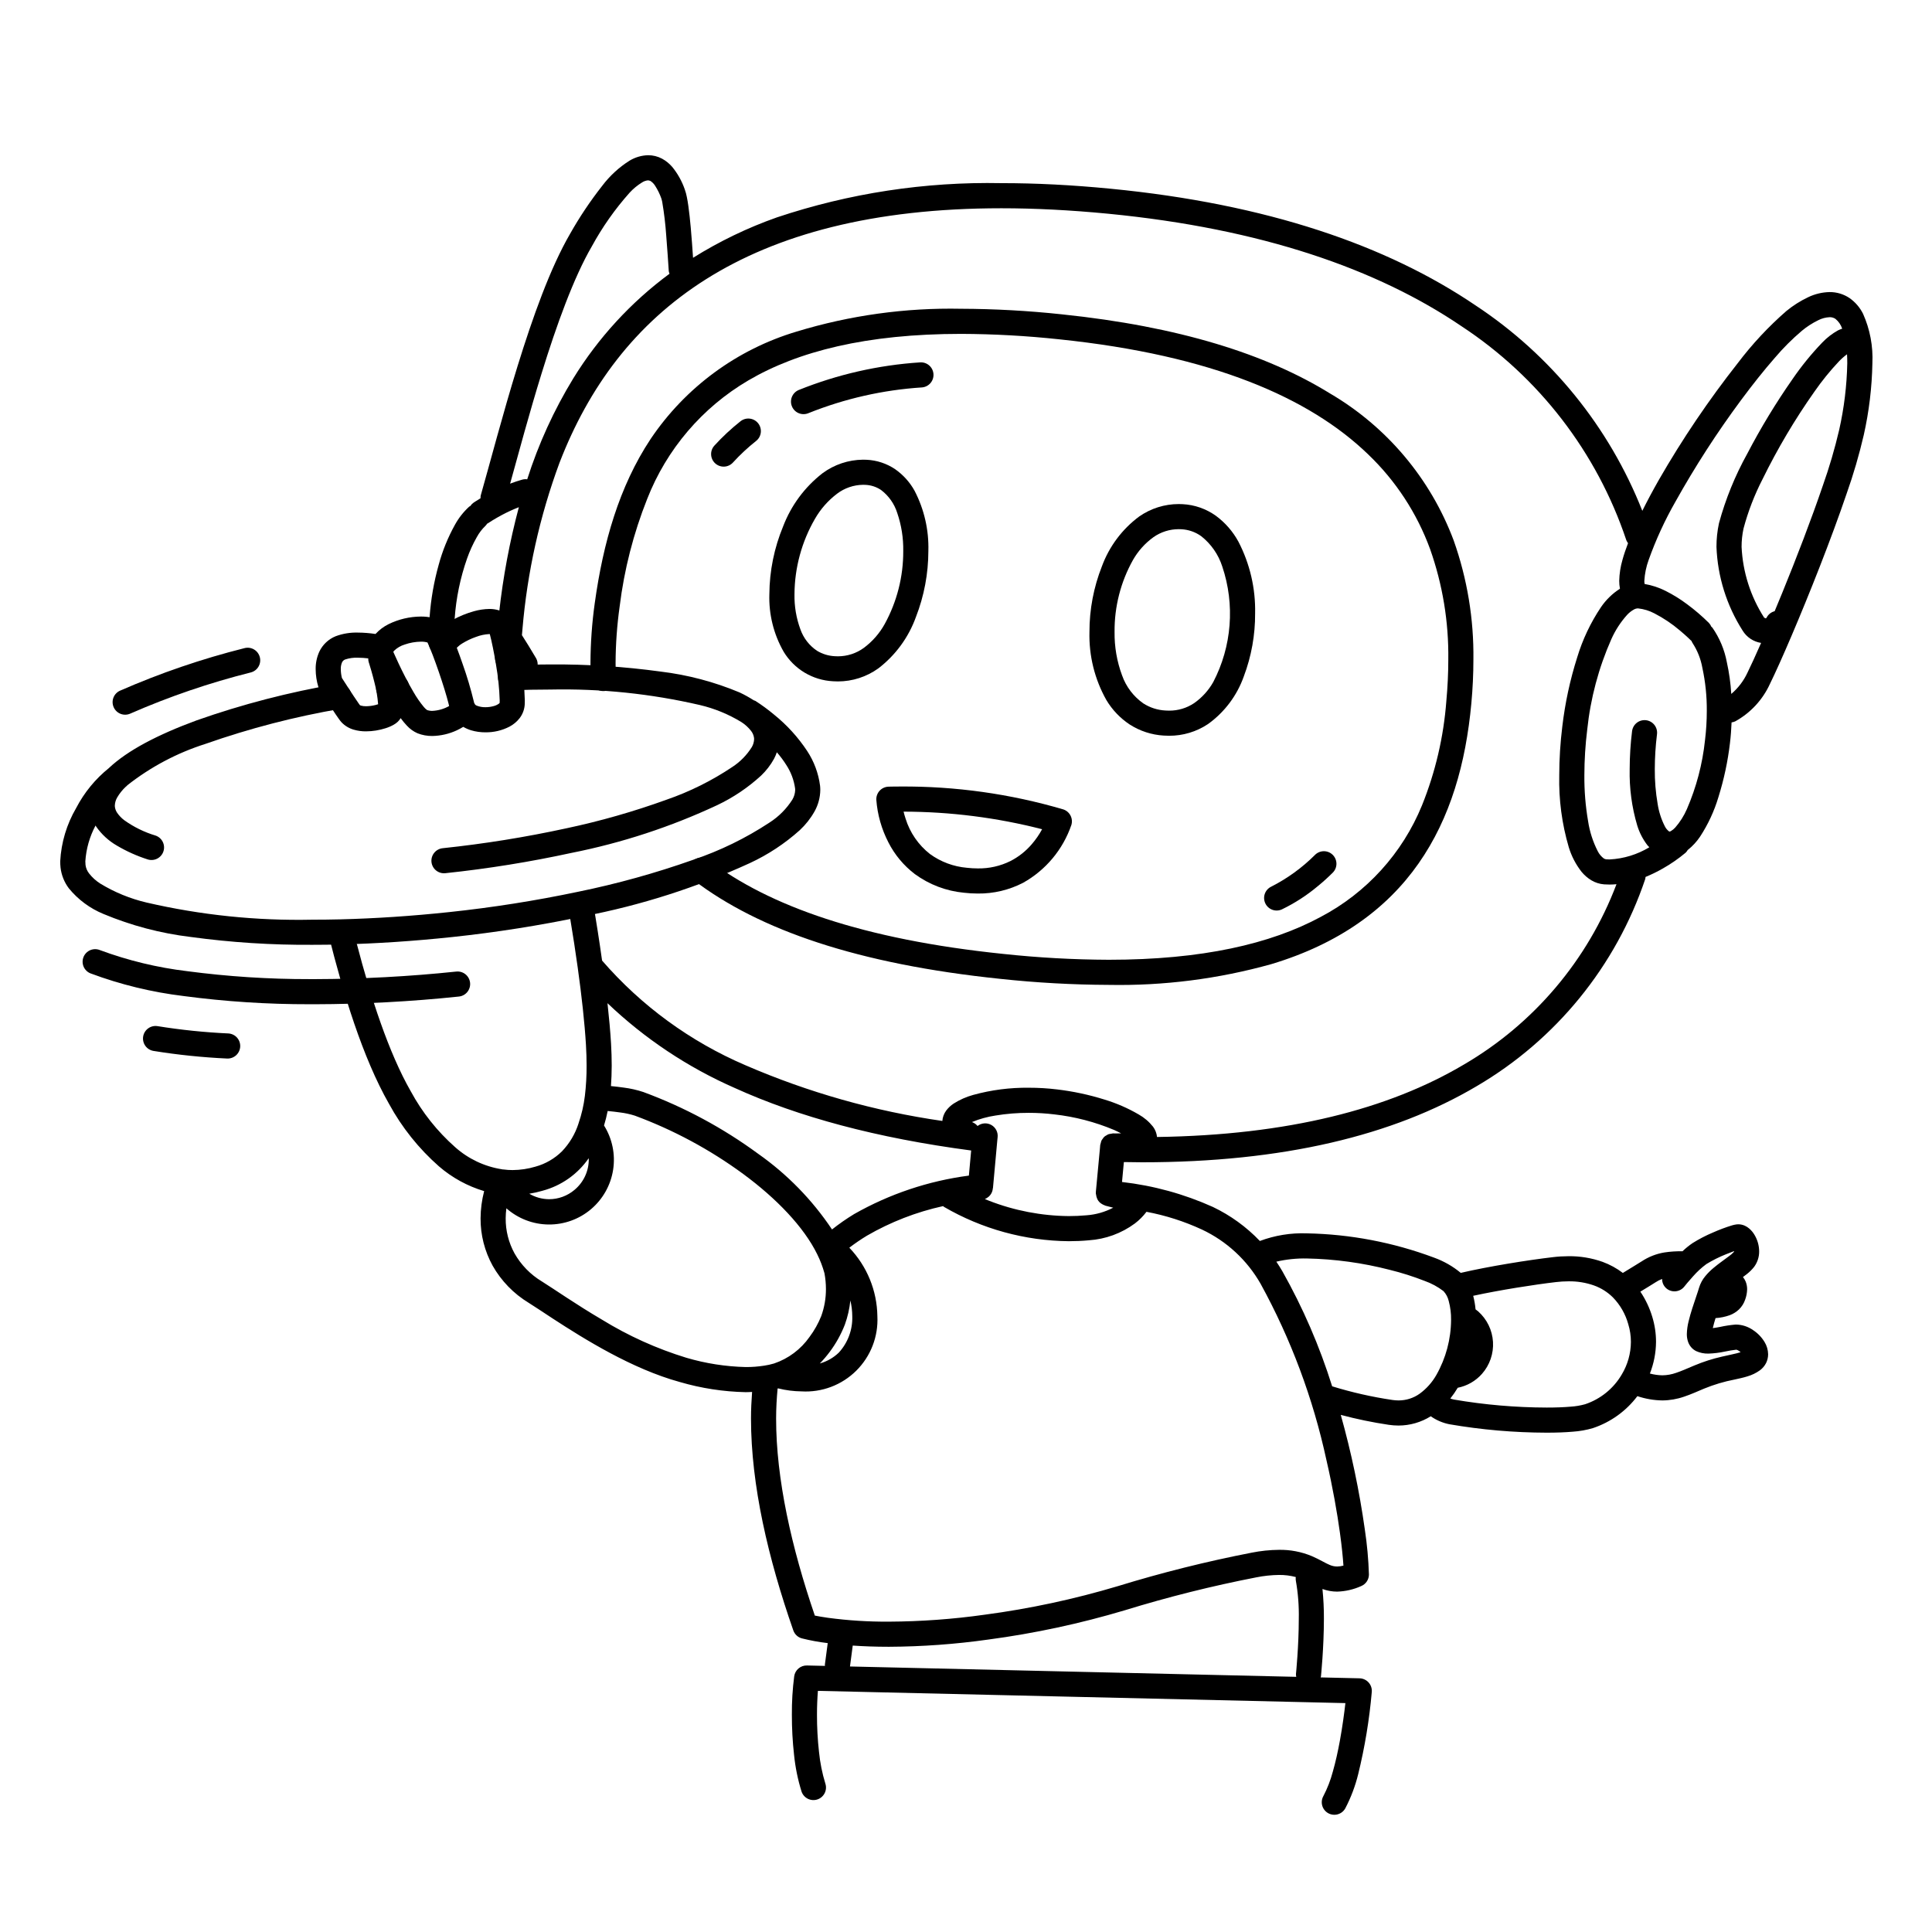 <svg width="200" height="200" viewBox="0 0 200 200" xmlns="http://www.w3.org/2000/svg"><g id="type=thanks, mode=dark"><path id="Vector" d="M94.817 63.869C95.665 61.692 96.101 59.376 96.104 57.04C96.166 54.876 95.676 52.731 94.679 50.809C94.189 49.922 93.503 49.159 92.673 48.577C91.796 47.983 90.77 47.643 89.711 47.595C89.588 47.589 89.465 47.586 89.344 47.586C87.83 47.598 86.359 48.091 85.143 48.992C83.308 50.417 81.9 52.318 81.07 54.487C80.145 56.715 79.661 59.1 79.644 61.512C79.577 63.593 80.088 65.652 81.12 67.461C81.656 68.352 82.404 69.097 83.296 69.632C84.189 70.166 85.199 70.472 86.238 70.523L86.239 70.524C86.41 70.535 86.58 70.541 86.748 70.541C88.246 70.539 89.705 70.068 90.921 69.194C92.705 67.83 94.057 65.981 94.817 63.869ZM89.424 67.068C88.647 67.635 87.71 67.94 86.748 67.941C86.639 67.941 86.528 67.937 86.415 67.93C85.767 67.898 85.136 67.706 84.581 67.37C83.784 66.838 83.18 66.062 82.861 65.159C82.429 63.992 82.22 62.756 82.245 61.512C82.261 58.772 82.991 56.083 84.363 53.711C84.945 52.697 85.725 51.811 86.657 51.106C87.431 50.52 88.373 50.198 89.344 50.186L89.572 50.192L89.573 50.192C90.158 50.213 90.725 50.398 91.21 50.726C92.001 51.326 92.586 52.157 92.883 53.105C93.316 54.371 93.525 55.702 93.504 57.04C93.516 59.685 92.854 62.289 91.579 64.608C91.044 65.571 90.309 66.41 89.424 67.068L89.424 67.068Z"/><path id="Vector_2" d="M128.2 56.071C127.626 55.015 126.827 54.099 125.86 53.388C124.851 52.668 123.657 52.252 122.419 52.191C122.285 52.184 122.151 52.18 122.018 52.18C120.556 52.181 119.129 52.63 117.93 53.467C116.166 54.776 114.823 56.572 114.066 58.634C113.214 60.792 112.777 63.092 112.78 65.412C112.715 67.878 113.319 70.317 114.53 72.467C115.135 73.482 115.961 74.347 116.946 75C118.001 75.677 119.212 76.072 120.463 76.146L120.464 76.146C120.65 76.158 120.835 76.165 121.017 76.165C122.453 76.173 123.859 75.751 125.053 74.954C126.765 73.725 128.059 72.001 128.761 70.014C129.546 67.933 129.942 65.726 129.929 63.502C129.985 60.919 129.39 58.364 128.2 56.071ZM125.596 70.605C125.107 71.472 124.43 72.218 123.615 72.788C122.847 73.303 121.942 73.574 121.017 73.565C120.895 73.565 120.769 73.56 120.641 73.552C119.831 73.509 119.045 73.256 118.361 72.819C117.342 72.105 116.571 71.09 116.157 69.916C115.621 68.475 115.358 66.948 115.38 65.412C115.357 62.807 116.014 60.24 117.286 57.967C117.814 57.04 118.535 56.237 119.4 55.612C120.166 55.07 121.081 54.78 122.018 54.78L122.278 54.787L122.279 54.787C123.025 54.821 123.746 55.071 124.352 55.507C125.375 56.315 126.134 57.41 126.532 58.651C127.188 60.604 127.443 62.669 127.282 64.724C127.121 66.778 126.548 68.778 125.596 70.605L125.596 70.605Z"/><path id="Vector_3" d="M110.069 83.788C104.591 82.178 98.906 81.38 93.196 81.42C92.425 81.42 91.981 81.436 91.967 81.437C91.796 81.443 91.628 81.483 91.472 81.555C91.317 81.626 91.177 81.727 91.061 81.853C90.944 81.979 90.854 82.126 90.795 82.287C90.736 82.447 90.709 82.618 90.716 82.789C90.832 84.328 91.257 85.828 91.965 87.2C92.619 88.487 93.555 89.609 94.703 90.483C96.192 91.573 97.948 92.241 99.785 92.415C100.261 92.47 100.741 92.498 101.22 92.498C102.853 92.518 104.465 92.135 105.915 91.384C108.259 90.072 110.036 87.942 110.908 85.401C111.007 85.076 110.974 84.725 110.817 84.424C110.661 84.122 110.392 83.894 110.069 83.788ZM104.617 89.128C103.562 89.653 102.398 89.917 101.22 89.898C100.839 89.898 100.459 89.875 100.08 89.831C98.704 89.711 97.385 89.218 96.267 88.406C95.075 87.471 94.196 86.195 93.747 84.749C93.661 84.491 93.594 84.248 93.538 84.021C98.376 84.028 103.193 84.639 107.879 85.841C107.577 86.399 107.215 86.923 106.8 87.402C106.19 88.113 105.449 88.699 104.617 89.128Z"/><path id="Vector_4" d="M71.567 89.291C71.358 89.566 71.266 89.912 71.312 90.253C71.358 90.595 71.537 90.904 71.812 91.114C78.598 96.285 88.829 99.805 103.567 101.333C107.292 101.733 111.036 101.941 114.783 101.955C120.47 102.061 126.141 101.336 131.618 99.803C138.601 97.704 143.563 94.08 146.847 89.387C150.136 84.696 151.747 79.01 152.315 72.798C152.453 71.289 152.526 69.784 152.526 68.292C152.58 64.088 151.888 59.909 150.484 55.946C148.089 49.554 143.567 44.18 137.678 40.728C131.104 36.667 122.071 33.8 109.894 32.537C106.441 32.167 102.971 31.976 99.498 31.963C93.73 31.846 87.981 32.644 82.463 34.326C76.287 36.17 70.943 40.104 67.346 45.453C64.093 50.365 62.435 56.206 61.573 62.411L61.572 62.414C61.283 64.473 61.133 66.55 61.125 68.629C61.125 69.189 61.137 69.745 61.162 70.298C61.177 70.642 61.329 70.967 61.583 71.199C61.838 71.432 62.174 71.554 62.519 71.538C62.863 71.523 63.187 71.371 63.42 71.117C63.653 70.862 63.775 70.526 63.759 70.182V70.181C63.736 69.669 63.725 69.152 63.725 68.629C63.733 66.668 63.875 64.709 64.148 62.766C64.619 58.956 65.576 55.221 66.995 51.654C69.01 46.503 72.699 42.18 77.468 39.38C82.592 36.375 89.678 34.563 99.498 34.563C102.881 34.576 106.262 34.763 109.626 35.123C125.514 36.769 135.576 41.187 141.634 47.04C144.492 49.775 146.685 53.129 148.044 56.844C149.342 60.519 149.98 64.394 149.927 68.292C149.927 69.698 149.857 71.124 149.726 72.562C149.446 76.273 148.596 79.918 147.205 83.369C145.176 88.338 141.457 92.43 136.705 94.925C131.537 97.716 124.422 99.356 114.783 99.355C111.126 99.341 107.471 99.138 103.834 98.747C89.372 97.254 79.602 93.795 73.389 89.047C73.253 88.943 73.098 88.867 72.933 88.823C72.768 88.78 72.596 88.769 72.427 88.792C72.258 88.814 72.095 88.87 71.947 88.956C71.799 89.042 71.67 89.156 71.567 89.291Z"/><path id="Vector_5" d="M59.353 39.161C57.347 42.442 55.744 45.953 54.577 49.618C54.407 49.595 54.234 49.605 54.068 49.649C53.641 49.767 53.22 49.907 52.807 50.068C53.694 46.867 54.794 42.767 56.065 38.658C57.6 33.679 59.401 28.698 61.261 25.512C62.351 23.51 63.667 21.64 65.185 19.939C65.56 19.532 65.989 19.179 66.46 18.889C66.652 18.762 66.873 18.686 67.102 18.668L67.316 18.722C67.529 18.857 67.707 19.041 67.835 19.258C68.089 19.656 68.297 20.081 68.455 20.525C68.497 20.652 68.53 20.782 68.555 20.914C68.75 22.059 68.887 23.214 68.967 24.373C69.081 25.745 69.168 27.141 69.23 28.056C69.244 28.153 69.27 28.248 69.307 28.339C65.327 31.277 61.948 34.95 59.353 39.161ZM103.05 115.48C104.19 115.292 105.343 115.199 106.498 115.202C107.378 115.201 108.258 115.254 109.132 115.36L109.134 115.36C111.265 115.599 113.351 116.142 115.329 116.972C115.598 117.09 115.836 117.209 116.057 117.327C115.897 117.33 115.731 117.332 115.554 117.332C115.441 117.332 115.324 117.331 115.202 117.33C115.132 117.337 115.064 117.35 114.996 117.369C114.91 117.377 114.826 117.394 114.743 117.418C114.667 117.451 114.594 117.492 114.526 117.539C114.374 117.609 114.248 117.724 114.165 117.868C114.112 117.931 114.066 117.999 114.026 118.071C113.993 118.151 113.969 118.235 113.953 118.32C113.928 118.385 113.909 118.452 113.895 118.52L113.866 118.865L113.446 123.349L113.441 123.47V123.55C113.441 123.586 113.458 123.616 113.461 123.651C113.481 123.819 113.527 123.982 113.596 124.135C113.705 124.358 113.881 124.54 114.099 124.656C114.175 124.702 114.254 124.74 114.338 124.768C114.371 124.78 114.397 124.804 114.432 124.813V124.812C114.721 124.883 114.986 124.952 115.239 125.02C114.384 125.468 113.445 125.736 112.481 125.806C111.859 125.863 111.247 125.889 110.647 125.889C107.819 125.864 105.02 125.326 102.384 124.301C102.233 124.243 102.097 124.186 101.955 124.128C102.084 124.068 102.206 123.994 102.318 123.907C102.578 123.693 102.742 123.384 102.774 123.048C102.785 123.006 102.794 122.963 102.8 122.92V122.889L103.235 118.107L103.236 118.091L103.273 117.723C103.301 117.47 103.253 117.216 103.137 116.99C103.02 116.765 102.84 116.578 102.619 116.455C102.397 116.331 102.144 116.275 101.891 116.294C101.638 116.313 101.396 116.407 101.196 116.562C101.067 116.404 100.902 116.279 100.715 116.198V116.198C100.68 116.183 100.653 116.17 100.62 116.155L100.634 116.148C101.41 115.829 102.221 115.605 103.05 115.48ZM76.078 112.635C82.662 115.622 90.744 117.806 100.534 119.099L100.298 121.698C96.116 122.246 92.08 123.599 88.413 125.684L88.41 125.686C87.618 126.168 86.857 126.698 86.13 127.273C84.085 124.211 81.492 121.554 78.48 119.436C74.839 116.762 70.841 114.612 66.603 113.048C65.939 112.827 65.254 112.673 64.559 112.586C64.15 112.527 63.709 112.476 63.246 112.43C63.293 111.75 63.324 111.052 63.324 110.317C63.324 109.58 63.301 108.816 63.255 108.024C63.178 106.741 63.05 105.331 62.887 103.85C66.74 107.524 71.204 110.497 76.078 112.635ZM85.892 139.946C86.54 139.081 87.067 138.131 87.459 137.124C87.75 136.317 87.942 135.477 88.029 134.624C88.156 135.158 88.223 135.705 88.227 136.254C88.274 137.645 87.773 139 86.831 140.025C86.279 140.556 85.603 140.941 84.865 141.147C85.234 140.771 85.577 140.369 85.892 139.946V139.946ZM60.95 120.017C60.951 120.62 60.819 121.215 60.564 121.76C60.309 122.306 59.937 122.788 59.474 123.174L59.472 123.176C58.734 123.801 57.798 124.143 56.831 124.142C56.112 124.134 55.409 123.939 54.789 123.575C55.249 123.5 55.704 123.397 56.152 123.269L56.156 123.267C58.1 122.75 59.797 121.557 60.941 119.902C60.942 119.94 60.95 119.979 60.95 120.017ZM35.244 96.17C34.85 96.18 34.481 95.368 34.242 95.682C34.124 95.837 34.043 96.016 34.003 96.207C33.964 96.398 33.968 96.595 34.015 96.784C35.513 102.778 37.525 109.453 40.268 114.265L40.269 114.266C41.6 116.713 43.353 118.906 45.445 120.745C46.805 121.918 48.398 122.791 50.119 123.304C49.879 124.224 49.754 125.17 49.748 126.121C49.739 127.832 50.167 129.516 50.992 131.015C51.886 132.597 53.171 133.922 54.724 134.864L54.723 134.863C55.298 135.221 56.174 135.81 57.242 136.508C60.463 138.604 65.418 141.707 70.369 143.064C72.589 143.714 74.885 144.068 77.198 144.117C77.421 144.117 77.637 144.102 77.856 144.093C77.789 145 77.743 145.915 77.743 146.848C77.746 153.756 79.518 161.314 82.123 168.779C82.192 168.976 82.307 169.154 82.459 169.297C82.611 169.441 82.796 169.545 82.997 169.601C83.882 169.823 84.78 169.988 85.686 170.094L85.39 172.329C85.391 172.371 85.394 172.412 85.399 172.453L83.533 172.41C83.215 172.402 82.905 172.511 82.663 172.717C82.42 172.922 82.261 173.21 82.216 173.525C82.045 174.848 81.964 176.182 81.974 177.517C81.971 178.9 82.047 180.283 82.2 181.658C82.33 182.949 82.59 184.224 82.976 185.462C83.087 185.788 83.322 186.056 83.629 186.209C83.937 186.361 84.293 186.386 84.619 186.277C84.945 186.168 85.214 185.934 85.368 185.627C85.523 185.32 85.549 184.965 85.442 184.638V184.638C85.114 183.571 84.893 182.473 84.783 181.362C84.641 180.085 84.571 178.801 84.574 177.517C84.573 176.62 84.61 175.778 84.67 175.037L139.275 176.305C139.162 177.298 138.976 178.718 138.7 180.219C138.502 181.299 138.257 182.415 137.968 183.42C137.737 184.289 137.411 185.131 136.996 185.928C136.912 186.077 136.858 186.241 136.838 186.41C136.818 186.58 136.831 186.752 136.877 186.916C136.923 187.081 137.001 187.234 137.107 187.369C137.212 187.503 137.343 187.615 137.492 187.699C137.641 187.782 137.804 187.836 137.974 187.856C138.143 187.877 138.315 187.863 138.48 187.817C138.644 187.771 138.798 187.693 138.932 187.588C139.066 187.482 139.178 187.351 139.262 187.203C139.849 186.078 140.299 184.887 140.601 183.656C141.287 180.858 141.757 178.012 142.007 175.143C142.021 174.967 141.999 174.789 141.942 174.621C141.886 174.454 141.795 174.299 141.677 174.168C141.558 174.036 141.414 173.93 141.253 173.857C141.092 173.783 140.918 173.743 140.741 173.738L136.714 173.645C136.72 173.611 136.741 173.582 136.744 173.547V173.547C136.746 173.523 137.049 170.592 137.05 167.578C137.055 166.547 137.005 165.518 136.901 164.492C137.387 164.671 137.901 164.763 138.418 164.764C139.279 164.74 140.126 164.545 140.911 164.19C141.148 164.091 141.35 163.925 141.493 163.711C141.635 163.497 141.711 163.246 141.711 162.99C141.662 161.429 141.52 159.873 141.286 158.329C140.72 154.324 139.889 150.362 138.796 146.468C140.431 146.904 142.088 147.247 143.761 147.496C144.098 147.546 144.438 147.571 144.779 147.572C145.957 147.569 147.111 147.237 148.111 146.612C148.688 147.018 149.343 147.299 150.034 147.437C153.364 148.011 156.736 148.303 160.115 148.31C161.096 148.31 162.01 148.279 162.815 148.208C163.525 148.161 164.229 148.036 164.912 147.833L164.915 147.832C166.742 147.219 168.34 146.067 169.501 144.529C170.333 144.808 171.204 144.958 172.082 144.972C172.853 144.967 173.617 144.834 174.344 144.58C175.038 144.348 175.687 144.055 176.416 143.747L176.417 143.747C177.43 143.332 178.481 143.018 179.556 142.811C180.012 142.712 180.446 142.62 180.883 142.485C181.35 142.35 181.792 142.136 182.187 141.853L182.19 141.851C182.454 141.656 182.669 141.402 182.819 141.111C182.962 140.826 183.036 140.511 183.036 140.192C183.028 139.743 182.9 139.304 182.665 138.921C182.363 138.424 181.954 138.002 181.467 137.685C180.962 137.333 180.364 137.136 179.749 137.118L179.622 137.122C179.103 137.168 178.587 137.247 178.078 137.359C177.804 137.413 177.54 137.457 177.311 137.487C177.319 137.449 177.326 137.412 177.336 137.372C177.401 137.095 177.492 136.778 177.593 136.45C178.095 136.419 178.591 136.317 179.064 136.148C179.418 136.016 179.741 135.814 180.016 135.555C180.309 135.271 180.53 134.921 180.659 134.534C180.785 134.191 180.854 133.829 180.863 133.464C180.864 133.187 180.811 132.914 180.707 132.658C180.636 132.493 180.543 132.338 180.43 132.199C180.568 132.096 180.708 131.996 180.842 131.887C181.12 131.669 181.371 131.419 181.589 131.142L181.594 131.136C181.933 130.672 182.113 130.112 182.107 129.538C182.102 128.938 181.937 128.351 181.629 127.838C181.482 127.587 181.295 127.363 181.075 127.174C180.941 127.059 180.791 126.963 180.631 126.889C180.417 126.791 180.185 126.739 179.95 126.738L179.763 126.75C179.606 126.771 179.45 126.805 179.298 126.85C178.632 127.054 177.98 127.299 177.343 127.582C176.605 127.891 175.894 128.26 175.216 128.684C174.844 128.937 174.494 129.221 174.169 129.533C173.54 129.519 172.911 129.56 172.289 129.655C171.444 129.795 170.639 130.114 169.926 130.589L169.926 130.588C169.594 130.803 168.868 131.236 167.997 131.774C167.36 131.291 166.655 130.905 165.904 130.629C164.772 130.227 163.578 130.028 162.377 130.042C161.839 130.043 161.302 130.075 160.769 130.139C158.266 130.431 154.165 131.081 151.215 131.768L151.207 131.759C150.387 131.081 149.456 130.55 148.455 130.19C144.239 128.612 139.785 127.762 135.283 127.676C133.626 127.615 131.973 127.884 130.42 128.466C129.026 127.006 127.379 125.813 125.558 124.943C122.574 123.601 119.401 122.729 116.15 122.359L116.343 120.296C116.973 120.306 117.608 120.32 118.226 120.32C132.831 120.32 144.251 117.537 152.849 112.45C161.071 107.64 167.275 100.019 170.317 90.992C170.333 90.923 170.343 90.852 170.346 90.781C170.959 90.53 171.555 90.239 172.13 89.91C172.967 89.437 173.759 88.888 174.496 88.272C174.58 88.189 174.652 88.096 174.71 87.993C175.204 87.603 175.635 87.138 175.986 86.615C176.82 85.342 177.463 83.954 177.897 82.496C178.464 80.684 178.861 78.823 179.083 76.938C179.173 76.207 179.221 75.49 179.252 74.783C179.386 74.766 179.516 74.728 179.638 74.67C181.219 73.795 182.477 72.435 183.226 70.791C184.323 68.562 186.404 63.721 188.394 58.625C189.387 56.08 190.355 53.477 191.157 51.118C191.864 49.123 192.459 47.091 192.937 45.03C193.484 42.591 193.783 40.104 193.829 37.605C193.912 35.846 193.581 34.092 192.863 32.485C192.537 31.829 192.052 31.267 191.452 30.848C190.844 30.443 190.129 30.229 189.398 30.236C188.628 30.252 187.871 30.434 187.177 30.768C186.369 31.152 185.61 31.633 184.919 32.201C183.062 33.822 181.377 35.63 179.89 37.595C176.884 41.413 174.159 45.443 171.737 49.655C171.106 50.762 170.529 51.842 170.012 52.881C166.58 44.19 160.555 36.766 152.755 31.619C143.592 25.402 131.166 21.112 114.966 19.536C110.971 19.147 107.203 18.955 103.662 18.959C95.769 18.802 87.907 20.001 80.419 22.506C77.383 23.578 74.474 24.98 71.744 26.687C71.682 25.752 71.603 24.633 71.506 23.555C71.433 22.756 71.352 21.983 71.257 21.314C71.21 20.98 71.159 20.671 71.101 20.391C71.05 20.124 70.979 19.862 70.887 19.606C70.595 18.761 70.156 17.973 69.59 17.28C69.291 16.931 68.931 16.64 68.527 16.422C68.088 16.189 67.599 16.068 67.102 16.068C66.422 16.084 65.757 16.277 65.175 16.629C64.082 17.318 63.123 18.2 62.345 19.231C61.11 20.802 59.996 22.464 59.014 24.204C56.956 27.749 55.15 32.826 53.581 37.89C52.018 42.946 50.712 47.978 49.766 51.285C49.747 51.382 49.739 51.482 49.743 51.582C49.314 51.841 49.036 52.028 49.019 52.039C48.889 52.131 48.777 52.247 48.689 52.38C48.649 52.399 48.609 52.422 48.572 52.446C47.984 52.984 47.487 53.614 47.102 54.312C46.37 55.626 45.802 57.024 45.411 58.475C44.92 60.229 44.606 62.028 44.474 63.844L44.473 63.852C44.411 64.76 44.38 65.659 44.38 66.53C44.38 66.875 44.517 67.205 44.761 67.449C45.005 67.693 45.336 67.83 45.68 67.83C46.025 67.83 46.356 67.693 46.6 67.449C46.843 67.205 46.98 66.875 46.98 66.53C46.98 65.722 47.009 64.882 47.067 64.032C47.216 61.91 47.648 59.818 48.353 57.811C48.62 57.053 48.953 56.32 49.349 55.621C49.591 55.173 49.902 54.766 50.27 54.415C50.33 54.352 50.383 54.283 50.429 54.209C50.449 54.197 50.472 54.196 50.491 54.183L50.507 54.172C50.611 54.101 51.183 53.723 51.977 53.3C52.539 53.001 53.118 52.735 53.712 52.505C52.755 56.09 52.072 59.742 51.667 63.429C51.437 63.44 51.214 63.513 51.022 63.641C50.883 63.739 50.764 63.864 50.673 64.009C50.581 64.153 50.519 64.314 50.49 64.482C50.461 64.65 50.465 64.822 50.503 64.989C50.54 65.156 50.61 65.313 50.709 65.453L50.758 65.523C50.849 65.654 51.065 65.969 51.361 66.417C51.317 66.966 51.279 67.516 51.252 68.067C51.244 68.238 51.269 68.408 51.327 68.569C51.385 68.73 51.473 68.877 51.588 69.004C51.703 69.13 51.841 69.233 51.996 69.306C52.15 69.379 52.317 69.42 52.488 69.428C52.716 69.434 52.941 69.378 53.139 69.266C53.171 69.32 53.202 69.371 53.235 69.426C53.321 69.574 53.435 69.704 53.571 69.807C53.707 69.911 53.862 69.987 54.028 70.031C54.194 70.074 54.366 70.085 54.536 70.061C54.705 70.038 54.868 69.981 55.016 69.895C55.164 69.808 55.293 69.694 55.396 69.557C55.499 69.42 55.575 69.265 55.617 69.099C55.66 68.933 55.67 68.761 55.646 68.591C55.622 68.422 55.565 68.259 55.478 68.111C54.951 67.212 54.451 66.408 54.03 65.751C54.048 65.545 54.065 65.342 54.084 65.134C54.58 59.251 55.867 53.461 57.913 47.922C60.943 40.073 65.742 33.543 73.069 28.916C80.398 24.294 90.325 21.56 103.662 21.559C107.115 21.559 110.799 21.747 114.714 22.124C130.594 23.669 142.583 27.858 151.295 33.771C159.305 39.033 165.314 46.834 168.357 55.922C168.401 56.032 168.461 56.135 168.534 56.229C168.307 56.829 168.104 57.412 167.957 57.957C167.752 58.663 167.639 59.393 167.621 60.128C167.621 60.402 167.646 60.674 167.697 60.943C166.921 61.441 166.253 62.09 165.733 62.852C164.658 64.453 163.828 66.206 163.27 68.052C162.53 70.385 162.013 72.782 161.728 75.213C161.522 76.885 161.416 78.569 161.413 80.254C161.355 82.776 161.689 85.292 162.401 87.711C162.681 88.629 163.127 89.487 163.717 90.243C164.002 90.592 164.344 90.89 164.728 91.124C165.13 91.365 165.582 91.51 166.049 91.548C166.244 91.562 166.438 91.57 166.629 91.569C166.869 91.568 167.104 91.554 167.338 91.533C164.364 99.388 158.781 105.983 151.524 110.212C143.745 114.819 133.298 117.51 119.775 117.701C119.736 117.316 119.594 116.948 119.363 116.637C118.953 116.121 118.448 115.69 117.874 115.366C116.758 114.716 115.57 114.199 114.333 113.826C112.74 113.327 111.105 112.977 109.447 112.779C108.469 112.66 107.483 112.601 106.498 112.602C104.554 112.58 102.617 112.83 100.743 113.346C100.029 113.542 99.348 113.844 98.723 114.241C98.425 114.437 98.163 114.683 97.948 114.968C97.718 115.281 97.581 115.652 97.552 116.04C90.526 115.028 83.666 113.087 77.153 110.267C71.456 107.824 66.387 104.122 62.327 99.438C62.047 97.434 61.727 95.381 61.378 93.368C61.348 93.195 61.283 93.031 61.188 92.884C61.094 92.737 60.97 92.611 60.826 92.513C60.534 92.316 60.172 93.245 59.827 93.318L59.032 95.126C59.314 96.819 59.58 98.524 59.809 100.187L59.809 100.189C60.216 103.106 60.522 105.879 60.659 108.177C60.703 108.921 60.724 109.635 60.724 110.317C60.729 111.363 60.67 112.407 60.547 113.445C60.429 114.413 60.209 115.364 59.892 116.285L59.889 116.301C59.545 117.378 58.96 118.363 58.179 119.181C57.413 119.939 56.465 120.487 55.426 120.772C54.66 121.001 53.864 121.12 53.064 121.125C52.743 121.126 52.423 121.104 52.105 121.061C52.091 121.059 52.079 121.065 52.066 121.064L51.949 121.042C50.151 120.758 48.473 119.963 47.114 118.752C45.258 117.109 43.705 115.154 42.525 112.974L42.525 112.975C40.228 108.969 38.359 103.171 36.938 97.711L35.244 96.17ZM71.053 140.556L71.052 140.556C67.977 139.614 65.033 138.283 62.294 136.597C60.95 135.807 59.716 135.019 58.664 134.331C57.609 133.643 56.743 133.059 56.098 132.656L56.097 132.656C54.919 131.948 53.944 130.949 53.266 129.754C52.654 128.641 52.338 127.391 52.348 126.121C52.351 125.773 52.375 125.426 52.42 125.082C53.626 126.148 55.176 126.744 56.785 126.76C58.395 126.777 59.957 126.213 61.185 125.172C62.412 124.131 63.224 122.682 63.471 121.092C63.718 119.501 63.383 117.875 62.529 116.511C62.675 116.03 62.802 115.531 62.906 115.01C63.37 115.055 63.805 115.104 64.187 115.16C64.706 115.222 65.219 115.334 65.718 115.492C69.72 116.972 73.496 119.003 76.936 121.528C80.38 124.063 83.212 127.014 84.595 129.835C84.909 130.467 85.162 131.128 85.349 131.809C85.45 132.347 85.5 132.893 85.501 133.44C85.504 134.393 85.34 135.339 85.016 136.235L85.016 136.236C84.707 137.007 84.3 137.734 83.802 138.399C82.901 139.684 81.612 140.648 80.125 141.149L80.127 141.148C79.786 141.25 79.437 141.326 79.085 141.377L79.086 141.376C78.461 141.473 77.83 141.52 77.198 141.517C75.116 141.467 73.05 141.144 71.053 140.556ZM87.989 172.513L88.275 170.349C89.358 170.424 90.603 170.473 92.016 170.473C95.456 170.457 98.89 170.209 102.296 169.728L102.297 169.728C107.083 169.091 111.811 168.077 116.437 166.696C120.911 165.318 125.456 164.18 130.052 163.287C130.827 163.131 131.614 163.048 132.404 163.038C132.989 163.032 133.572 163.104 134.138 163.254C134.121 163.381 134.124 163.51 134.146 163.636C134.377 164.937 134.479 166.257 134.45 167.578C134.45 168.999 134.377 170.433 134.303 171.506C134.267 172.043 134.23 172.489 134.203 172.8C134.189 172.956 134.178 173.077 134.17 173.159L134.158 173.281C134.155 173.384 134.165 173.486 134.187 173.586L87.989 172.513ZM171.354 132.76C171.574 132.612 171.811 132.49 172.06 132.396C172.059 132.59 172.101 132.781 172.184 132.956C172.268 133.13 172.389 133.284 172.541 133.405C172.812 133.617 173.157 133.712 173.499 133.67C173.842 133.628 174.153 133.452 174.365 133.18V133.18L174.377 133.165C174.446 133.077 174.809 132.624 175.266 132.125C175.678 131.654 176.139 131.229 176.642 130.858L176.649 130.853C177.291 130.462 177.964 130.125 178.662 129.846C178.969 129.718 179.253 129.61 179.501 129.52L179.506 129.538L179.501 129.59C179.348 129.753 179.179 129.9 178.998 130.03C178.563 130.366 177.951 130.775 177.368 131.268C177.061 131.523 176.779 131.806 176.526 132.114C176.237 132.46 176.021 132.861 175.89 133.293C175.767 133.729 175.458 134.581 175.18 135.45C175.041 135.889 174.908 136.339 174.804 136.778C174.694 137.208 174.633 137.65 174.621 138.094C174.616 138.38 174.663 138.666 174.759 138.936C174.827 139.119 174.925 139.29 175.049 139.441C175.198 139.622 175.385 139.769 175.596 139.871L175.597 139.872C175.993 140.05 176.423 140.136 176.856 140.124C177.431 140.106 178.003 140.035 178.565 139.913C178.954 139.828 179.348 139.763 179.744 139.719C179.809 139.734 179.872 139.759 179.931 139.793C180.022 139.843 180.108 139.904 180.186 139.974C180.158 139.983 180.142 139.992 180.11 140.002C179.7 140.133 179.059 140.251 178.258 140.438C177.282 140.659 176.327 140.965 175.404 141.353L175.405 141.352C174.646 141.673 174.04 141.941 173.521 142.113C173.06 142.279 172.573 142.367 172.082 142.372C171.647 142.363 171.215 142.301 170.796 142.188C171.208 141.144 171.423 140.032 171.431 138.909C171.431 138.032 171.3 137.159 171.044 136.32C170.765 135.394 170.349 134.515 169.809 133.712C170.455 133.317 171.003 132.987 171.335 132.773L171.354 132.76ZM161.073 132.721C161.505 132.669 161.941 132.643 162.377 132.642C163.272 132.628 164.163 132.773 165.008 133.07C165.742 133.333 166.41 133.753 166.964 134.302L166.967 134.305C167.722 135.081 168.269 136.035 168.557 137.079C168.738 137.672 168.831 138.289 168.831 138.909C168.825 140.105 168.495 141.278 167.876 142.301L167.87 142.311C167.019 143.753 165.675 144.838 164.087 145.367C163.596 145.503 163.093 145.587 162.584 145.618C161.888 145.68 161.039 145.71 160.114 145.71C156.901 145.702 153.694 145.426 150.526 144.884C150.394 144.858 150.263 144.821 150.136 144.775C150.417 144.421 150.674 144.049 150.905 143.661C151.876 143.468 152.757 142.963 153.413 142.222L153.415 142.22C154.218 141.31 154.627 140.12 154.554 138.909C154.481 137.698 153.931 136.565 153.024 135.759L153.007 135.743C152.924 135.672 152.835 135.611 152.749 135.545C152.706 135.072 152.624 134.602 152.505 134.141C155.24 133.547 158.88 132.974 161.07 132.722L161.073 132.721ZM143.863 131.453C145.092 131.755 146.3 132.138 147.478 132.6C148.181 132.848 148.841 133.206 149.433 133.659L149.435 133.662C149.698 133.949 149.882 134.298 149.971 134.677C150.143 135.314 150.225 135.972 150.215 136.632C150.203 138.632 149.679 140.594 148.693 142.334C148.261 143.097 147.671 143.759 146.962 144.277C146.325 144.731 145.561 144.974 144.778 144.972C144.565 144.971 144.351 144.955 144.14 144.924C142.029 144.611 139.944 144.139 137.904 143.511C136.61 139.374 134.884 135.384 132.755 131.608C132.555 131.261 132.343 130.93 132.126 130.607C133.161 130.366 134.221 130.255 135.283 130.277C138.179 130.334 141.059 130.729 143.863 131.453L143.863 131.453ZM130.505 132.911L130.505 132.912C133.64 138.629 135.932 144.769 137.311 151.142C137.973 154.008 138.425 156.611 138.71 158.683C138.904 160.088 139.019 161.253 139.072 162.072C138.859 162.129 138.639 162.16 138.418 162.164C138.149 162.163 137.883 162.105 137.637 161.994C137.214 161.826 136.638 161.449 135.793 161.086C134.72 160.639 133.566 160.419 132.404 160.438C131.451 160.447 130.502 160.546 129.568 160.733C124.893 161.641 120.27 162.797 115.719 164.197C111.212 165.544 106.606 166.533 101.944 167.152C98.655 167.617 95.338 167.857 92.016 167.873C89.907 167.887 87.8 167.754 85.709 167.474C85.128 167.392 84.681 167.311 84.351 167.245C81.933 160.178 80.34 153.109 80.343 146.848C80.343 145.785 80.403 144.754 80.497 143.742L80.559 143.726C81.352 143.924 82.166 144.028 82.983 144.036C84.024 144.096 85.065 143.936 86.04 143.567C87.014 143.198 87.9 142.628 88.64 141.894C89.379 141.16 89.957 140.278 90.333 139.307C90.71 138.335 90.878 137.295 90.826 136.254C90.79 133.608 89.752 131.073 87.921 129.162C88.508 128.713 89.118 128.297 89.749 127.915C92.202 126.496 94.859 125.464 97.627 124.856C97.659 124.881 97.686 124.913 97.721 124.936C101.648 127.222 106.103 128.447 110.647 128.489C111.322 128.489 112.014 128.46 112.72 128.395L112.721 128.394C114.441 128.281 116.092 127.678 117.479 126.655C117.934 126.31 118.339 125.903 118.683 125.446C120.663 125.818 122.589 126.434 124.418 127.28C126.98 128.483 129.106 130.45 130.505 132.911L130.505 132.911ZM176.502 76.623C176.242 79.083 175.609 81.49 174.625 83.761C174.323 84.454 173.917 85.097 173.419 85.667C173.291 85.81 173.142 85.932 172.977 86.029C172.931 86.059 172.879 86.078 172.825 86.085L172.82 86.084L172.769 86.061C172.588 85.919 172.441 85.739 172.34 85.532C171.972 84.805 171.721 84.025 171.598 83.219C171.393 82.028 171.294 80.822 171.304 79.613C171.307 78.41 171.383 77.208 171.531 76.014C171.553 75.844 171.541 75.672 171.496 75.506C171.451 75.341 171.373 75.186 171.268 75.05C171.163 74.915 171.032 74.802 170.883 74.717C170.734 74.632 170.57 74.578 170.399 74.557C170.229 74.537 170.057 74.55 169.891 74.596C169.726 74.642 169.572 74.72 169.437 74.826C169.303 74.932 169.19 75.064 169.107 75.214C169.023 75.364 168.97 75.528 168.95 75.699C168.789 76.997 168.707 78.305 168.704 79.613C168.66 81.59 168.924 83.562 169.487 85.458C169.716 86.2 170.076 86.896 170.551 87.511C170.608 87.581 170.676 87.643 170.738 87.709C169.493 88.462 168.082 88.895 166.629 88.969C166.5 88.969 166.373 88.965 166.247 88.955L166.054 88.888C165.774 88.686 165.548 88.419 165.395 88.11C164.898 87.135 164.561 86.087 164.398 85.005C164.129 83.436 164 81.846 164.013 80.254C164.016 78.674 164.115 77.096 164.309 75.528C164.647 72.297 165.489 69.139 166.804 66.168C167.217 65.242 167.773 64.387 168.452 63.635C168.651 63.423 168.88 63.243 169.133 63.101C169.257 63.028 169.397 62.987 169.541 62.981L169.57 62.981L169.571 62.981C170.164 63.044 170.74 63.219 171.267 63.499C172.207 63.984 173.088 64.575 173.893 65.261C174.249 65.557 174.543 65.823 174.744 66.011C174.845 66.106 174.923 66.181 174.974 66.231L175.03 66.287L175.044 66.301C175.059 66.317 175.081 66.322 175.097 66.337C175.128 66.42 175.168 66.499 175.216 66.573C175.72 67.347 176.063 68.214 176.226 69.123C176.544 70.591 176.699 72.09 176.687 73.592C176.687 74.605 176.625 75.617 176.502 76.623L176.502 76.623ZM180.894 69.641C180.501 70.485 179.931 71.233 179.221 71.835C179.154 70.727 178.999 69.625 178.76 68.541C178.519 67.255 178.006 66.034 177.257 64.961C177.226 64.932 177.193 64.904 177.159 64.879C177.098 64.732 177.011 64.597 176.902 64.482C176.199 63.786 175.448 63.141 174.653 62.553C173.948 62.023 173.197 61.558 172.408 61.163C171.728 60.821 171.001 60.582 170.25 60.453C170.228 60.346 170.218 60.237 170.221 60.128C170.263 59.391 170.413 58.664 170.666 57.97C171.411 55.879 172.341 53.859 173.442 51.932C175.473 48.292 177.737 44.787 180.219 41.438C181.427 39.808 182.619 38.312 183.708 37.068C184.572 36.046 185.52 35.098 186.541 34.233C187.065 33.799 187.64 33.43 188.253 33.135C188.61 32.956 189 32.854 189.398 32.836C189.612 32.828 189.823 32.888 190.002 33.007C190.329 33.272 190.572 33.626 190.703 34.026C190.553 34.074 190.407 34.133 190.266 34.201C189.659 34.539 189.106 34.968 188.628 35.472C187.503 36.645 186.476 37.908 185.558 39.249C183.831 41.721 182.266 44.301 180.872 46.974C179.612 49.244 178.63 51.657 177.948 54.161C177.774 54.966 177.687 55.787 177.688 56.611C177.804 59.687 178.738 62.677 180.393 65.274C180.599 65.614 180.878 65.904 181.209 66.126C181.539 66.347 181.914 66.494 182.308 66.555C181.742 67.844 181.251 68.916 180.894 69.641L180.894 69.641ZM190.392 44.498C189.934 46.455 189.368 48.386 188.695 50.281C187.517 53.744 185.956 57.798 184.494 61.379C184.229 62.03 183.968 62.658 183.711 63.272C183.533 63.317 183.366 63.4 183.222 63.515C183.078 63.63 182.961 63.774 182.878 63.939V63.939L182.833 63.993L182.759 64.011L182.618 63.929C181.212 61.736 180.409 59.212 180.288 56.611C180.287 55.974 180.354 55.339 180.488 54.716C180.96 52.943 181.623 51.226 182.463 49.595C184.01 46.441 185.804 43.415 187.828 40.544C188.596 39.437 189.447 38.388 190.371 37.407C190.627 37.139 190.905 36.894 191.203 36.675C191.219 36.969 191.229 37.278 191.229 37.605C191.182 39.925 190.901 42.234 190.392 44.498L190.392 44.498Z"/><path id="Vector_6" d="M84.893 81.34C84.727 80.049 84.267 78.813 83.549 77.728C82.612 76.314 81.463 75.052 80.143 73.987C79.524 73.468 78.873 72.99 78.194 72.554C78.137 72.528 78.078 72.506 78.018 72.489C77.55 72.187 77.063 71.916 76.558 71.68C73.944 70.585 71.19 69.858 68.376 69.519C64.598 69.003 60.789 68.756 56.976 68.782C55.624 68.782 54.236 68.808 52.812 68.861C52.468 68.874 52.142 69.023 51.908 69.276C51.673 69.528 51.549 69.864 51.562 70.209C51.574 70.553 51.724 70.878 51.976 71.113C52.229 71.347 52.564 71.472 52.909 71.459C54.3 71.408 55.655 71.382 56.976 71.382C62.178 71.272 67.374 71.809 72.443 72.983C73.96 73.339 75.41 73.934 76.741 74.745C77.124 74.989 77.463 75.296 77.744 75.654C77.913 75.866 78.022 76.121 78.058 76.39L78.065 76.517C78.055 76.803 77.976 77.083 77.832 77.331C77.32 78.155 76.634 78.857 75.822 79.388C73.699 80.814 71.399 81.958 68.981 82.791C65.598 84.015 62.133 85.004 58.613 85.75L58.612 85.75C54.389 86.668 50.12 87.354 45.822 87.807C45.48 87.844 45.165 88.015 44.949 88.284C44.732 88.552 44.631 88.895 44.667 89.238C44.704 89.581 44.875 89.895 45.144 90.112C45.412 90.328 45.755 90.429 46.098 90.393C50.49 89.93 54.853 89.228 59.169 88.29C64.378 87.256 69.442 85.596 74.253 83.345C75.904 82.561 77.429 81.535 78.777 80.3C79.315 79.789 79.772 79.198 80.13 78.547C80.243 78.331 80.339 78.106 80.418 77.875C80.779 78.289 81.107 78.73 81.4 79.195C81.879 79.926 82.189 80.754 82.308 81.62L82.317 81.779C82.306 82.127 82.207 82.466 82.031 82.766C81.424 83.725 80.614 84.539 79.659 85.151C77.198 86.773 74.538 88.07 71.746 89.01C67.856 90.387 63.875 91.492 59.832 92.318L59.831 92.318C55.436 93.242 50.997 93.943 46.531 94.417L46.533 94.417C42.617 94.834 38.821 95.081 35.248 95.171H35.248C34.263 95.195 33.294 95.207 32.342 95.206C26.567 95.329 20.8 94.733 15.172 93.431C13.477 93.033 11.857 92.369 10.37 91.462C9.933 91.183 9.546 90.832 9.226 90.424C9.024 90.168 8.895 89.863 8.853 89.541C8.84 89.415 8.833 89.289 8.834 89.163C8.919 87.867 9.28 86.603 9.891 85.457C9.911 85.49 9.928 85.526 9.949 85.559C10.51 86.368 11.244 87.043 12.098 87.535C13.101 88.129 14.167 88.607 15.277 88.963C15.604 89.07 15.959 89.044 16.266 88.89C16.573 88.736 16.807 88.467 16.916 88.141C17.026 87.815 17.001 87.46 16.849 87.152C16.697 86.844 16.429 86.609 16.104 86.498V86.498C14.944 86.15 13.85 85.613 12.865 84.909C12.58 84.696 12.332 84.437 12.13 84.144C12.003 83.958 11.922 83.745 11.893 83.522L11.887 83.397C11.897 83.097 11.982 82.804 12.136 82.546C12.378 82.135 12.678 81.76 13.027 81.435L13.077 81.401C13.119 81.363 13.158 81.323 13.194 81.28C15.605 79.385 18.337 77.939 21.26 77.01C25.829 75.403 30.526 74.185 35.3 73.369C35.469 73.34 35.63 73.278 35.775 73.186C35.919 73.094 36.044 72.974 36.142 72.834C36.241 72.693 36.31 72.535 36.347 72.368C36.383 72.2 36.387 72.027 36.357 71.859C36.326 71.69 36.263 71.529 36.17 71.385C36.078 71.241 35.957 71.117 35.816 71.019C35.676 70.922 35.517 70.853 35.349 70.818C35.182 70.782 35.009 70.779 34.841 70.81C29.919 71.652 25.076 72.909 20.366 74.568C16.34 76.049 13.232 77.668 11.286 79.496L11.282 79.5L11.274 79.509C9.872 80.637 8.719 82.044 7.888 83.641C6.903 85.323 6.335 87.216 6.233 89.163C6.233 89.382 6.245 89.602 6.268 89.82C6.36 90.599 6.658 91.339 7.131 91.964C8.085 93.13 9.315 94.041 10.71 94.613C13.594 95.819 16.631 96.62 19.734 96.993C23.912 97.563 28.125 97.835 32.342 97.806C33.315 97.806 34.305 97.794 35.312 97.77H35.313C38.96 97.679 42.824 97.426 46.808 97.003L46.809 97.003C51.362 96.519 55.888 95.804 60.369 94.862C66.324 93.724 72.12 91.871 77.631 89.344C79.51 88.471 81.249 87.324 82.791 85.941C83.397 85.377 83.912 84.724 84.318 84.003C84.7 83.323 84.906 82.559 84.916 81.779C84.916 81.632 84.909 81.486 84.893 81.34Z"/><path id="Vector_7" d="M41.05 69.85H41.04L40.85 69.864C40.607 69.9 40.347 69.93 40.05 69.974C39.709 70.024 39.402 70.208 39.196 70.485C38.991 70.762 38.904 71.109 38.955 71.45C39.005 71.791 39.189 72.099 39.466 72.304C39.743 72.509 40.09 72.596 40.431 72.546C40.673 72.51 40.933 72.48 41.231 72.436L41.04 71.15V72.45H41.05C41.395 72.45 41.726 72.313 41.97 72.069C42.214 71.825 42.35 71.495 42.35 71.15C42.35 70.805 42.214 70.474 41.97 70.231C41.726 69.987 41.395 69.85 41.05 69.85L41.05 69.85Z"/><path id="Vector_8" d="M53.914 68.399C53.72 67.144 53.46 65.9 53.135 64.672C53.052 64.379 52.908 64.107 52.713 63.874C52.44 63.556 52.084 63.32 51.684 63.193C51.35 63.086 51 63.034 50.649 63.039C50.11 63.048 49.575 63.129 49.056 63.277C48.289 63.49 47.55 63.793 46.854 64.178C46.596 64.325 46.347 64.487 46.11 64.665C46.027 64.578 45.937 64.498 45.842 64.425C45.506 64.192 45.127 64.028 44.727 63.944C44.349 63.862 43.962 63.822 43.576 63.825C42.416 63.832 41.273 64.1 40.231 64.609C39.72 64.862 39.259 65.208 38.873 65.629C38.265 65.537 37.65 65.489 37.035 65.485C36.259 65.463 35.486 65.59 34.757 65.859C34.011 66.159 33.404 66.728 33.058 67.455C32.797 68.026 32.667 68.65 32.678 69.278C32.681 69.903 32.776 70.525 32.959 71.122C32.993 71.226 33.04 71.325 33.098 71.416C33.1 71.419 33.552 72.13 34.046 72.888C34.294 73.267 34.551 73.658 34.772 73.983C34.883 74.145 34.984 74.291 35.074 74.416C35.16 74.54 35.254 74.659 35.353 74.771L35.354 74.772C35.7 75.136 36.139 75.4 36.622 75.537C37.037 75.656 37.467 75.714 37.898 75.709C38.587 75.704 39.27 75.594 39.926 75.383C40.216 75.293 40.495 75.172 40.76 75.022C40.908 74.938 41.046 74.837 41.172 74.721C41.291 74.609 41.393 74.481 41.476 74.34C41.674 74.614 41.89 74.875 42.123 75.121C42.431 75.458 42.806 75.727 43.224 75.91C43.711 76.1 44.23 76.195 44.752 76.189C45.635 76.173 46.504 75.971 47.303 75.596C47.527 75.492 47.745 75.374 47.956 75.244C48.213 75.394 48.486 75.514 48.771 75.601C49.253 75.743 49.754 75.813 50.256 75.81C51.119 75.82 51.971 75.619 52.738 75.224C53.148 75.009 53.508 74.708 53.793 74.343C54.114 73.923 54.299 73.415 54.322 72.887C54.327 72.765 54.329 72.639 54.329 72.51C54.291 71.132 54.152 69.757 53.914 68.399ZM37.898 73.109C37.72 73.113 37.543 73.092 37.371 73.047L37.263 73.004C37.242 72.976 37.197 72.916 37.136 72.83C36.869 72.453 36.398 71.738 36.007 71.133C35.741 70.723 35.518 70.375 35.395 70.183C35.322 69.886 35.282 69.583 35.279 69.278C35.27 69.038 35.312 68.799 35.403 68.577C35.436 68.504 35.483 68.438 35.542 68.384C35.601 68.33 35.671 68.289 35.747 68.263L35.747 68.263C36.162 68.129 36.598 68.068 37.035 68.085C37.397 68.088 37.76 68.111 38.12 68.155C38.116 68.279 38.13 68.402 38.163 68.522L38.203 68.65C38.299 68.952 38.543 69.751 38.759 70.633C38.956 71.377 39.084 72.136 39.142 72.903C39.059 72.931 38.968 72.96 38.869 72.983C38.551 73.063 38.225 73.105 37.898 73.109ZM44.205 73.5C44.083 73.411 43.973 73.307 43.878 73.191C43.477 72.707 43.119 72.19 42.808 71.645C42.239 70.686 41.678 69.565 41.267 68.693C41.061 68.256 40.892 67.881 40.775 67.617C40.749 67.559 40.736 67.529 40.716 67.482C40.736 67.444 40.759 67.408 40.787 67.375C41.1 67.069 41.483 66.844 41.903 66.719C42.441 66.532 43.006 66.433 43.576 66.425C43.804 66.419 44.032 66.447 44.253 66.509C44.384 66.782 44.588 67.267 44.807 67.843C45.2 68.874 45.657 70.201 46.009 71.343C46.185 71.913 46.335 72.439 46.436 72.847C46.458 72.935 46.476 73.014 46.493 73.089C45.96 73.39 45.364 73.561 44.752 73.59C44.566 73.593 44.38 73.563 44.205 73.5H44.205ZM51.1 73.096C50.825 73.172 50.541 73.21 50.256 73.21C49.949 73.217 49.644 73.163 49.358 73.051C49.301 73.028 49.248 72.996 49.201 72.956L49.2 72.957L49.198 72.959C49.165 72.885 49.125 72.815 49.078 72.749C49.073 72.725 49.07 72.703 49.065 72.678C48.741 71.334 48.347 70.008 47.882 68.706C47.684 68.129 47.483 67.578 47.289 67.064C47.326 67.029 47.362 66.991 47.394 66.952L47.395 66.952L47.398 66.955C47.532 66.823 47.682 66.708 47.844 66.613C48.298 66.333 48.782 66.103 49.286 65.928C49.723 65.761 50.183 65.664 50.649 65.639L50.705 65.643C50.903 66.399 51.15 67.593 51.347 68.814C51.562 70.035 51.69 71.271 51.729 72.51C51.729 72.603 51.727 72.687 51.724 72.764L51.646 72.843C51.481 72.961 51.296 73.046 51.1 73.096H51.1Z"/><path id="Vector_9" d="M47.226 100.577C42.358 101.087 37.467 101.348 32.573 101.359C32.4 101.359 32.226 101.359 32.052 101.358H32.053C27.815 101.366 23.581 101.091 19.379 100.536C16.29 100.166 13.255 99.433 10.338 98.352C10.18 98.288 10.011 98.256 9.84 98.257C9.669 98.259 9.5 98.294 9.343 98.36C9.186 98.427 9.043 98.524 8.924 98.646C8.804 98.768 8.71 98.912 8.646 99.07C8.582 99.228 8.549 99.398 8.551 99.568C8.552 99.739 8.587 99.908 8.654 100.065C8.721 100.222 8.818 100.365 8.939 100.484C9.061 100.604 9.205 100.699 9.364 100.762C12.477 101.925 15.718 102.713 19.018 103.111C23.336 103.683 27.687 103.966 32.042 103.958H32.044C32.218 103.959 32.395 103.959 32.573 103.959C37.556 103.948 42.536 103.683 47.493 103.163C47.664 103.147 47.83 103.097 47.981 103.016C48.132 102.936 48.266 102.826 48.375 102.693C48.484 102.56 48.565 102.407 48.614 102.243C48.664 102.079 48.68 101.906 48.663 101.736C48.645 101.565 48.594 101.4 48.512 101.249C48.43 101.098 48.319 100.965 48.185 100.857C48.052 100.75 47.898 100.669 47.734 100.621C47.569 100.573 47.397 100.558 47.226 100.577L47.226 100.577Z"/><path id="Vector_10" d="M25.305 67.096C20.894 68.203 16.584 69.677 12.419 71.502C12.105 71.644 11.86 71.906 11.739 72.228C11.618 72.551 11.63 72.909 11.773 73.223C11.915 73.537 12.177 73.781 12.499 73.903C12.822 74.024 13.18 74.012 13.494 73.869C17.524 72.106 21.695 70.681 25.962 69.611C26.128 69.569 26.283 69.493 26.42 69.391C26.557 69.288 26.672 69.159 26.758 69.011C26.845 68.864 26.902 68.701 26.925 68.531C26.949 68.362 26.939 68.189 26.895 68.024C26.852 67.858 26.777 67.703 26.673 67.567C26.57 67.43 26.441 67.316 26.293 67.23C26.145 67.143 25.982 67.087 25.812 67.064C25.643 67.041 25.47 67.052 25.305 67.096Z"/><path id="Vector_11" d="M23.64 106.982C21.187 106.869 18.742 106.617 16.317 106.227C15.977 106.17 15.628 106.25 15.348 106.45C15.067 106.651 14.877 106.954 14.82 107.294C14.764 107.634 14.844 107.983 15.044 108.264C15.245 108.545 15.548 108.734 15.888 108.791C18.411 109.198 20.955 109.461 23.508 109.579C23.851 109.595 24.186 109.474 24.441 109.243C24.695 109.012 24.848 108.69 24.865 108.347C24.883 108.004 24.764 107.668 24.535 107.412C24.305 107.156 23.983 107.002 23.64 106.982L23.64 106.982Z"/><path id="Vector_12" d="M179.76 126.75H179.763L179.765 126.749L179.76 126.75Z"/><path id="Vector_13" d="M175.211 128.687L175.216 128.684L175.218 128.682L175.211 128.687Z"/><path id="Vector_14" d="M151.206 131.758L151.207 131.759L151.208 131.76L151.206 131.758Z"/><path id="Vector_15" d="M83.69 42.77V42.77C87.444 41.264 91.413 40.364 95.45 40.105C95.792 40.075 96.109 39.91 96.33 39.648C96.551 39.385 96.66 39.045 96.631 38.703C96.603 38.36 96.44 38.043 96.178 37.82C95.917 37.597 95.577 37.487 95.235 37.514C90.923 37.796 86.684 38.762 82.675 40.376C82.358 40.511 82.107 40.766 81.978 41.085C81.848 41.405 81.851 41.763 81.986 42.08C82.12 42.398 82.375 42.649 82.695 42.778C83.014 42.907 83.372 42.905 83.69 42.77L83.69 42.77Z"/><path id="Vector_16" d="M78.267 45.651C78.402 45.545 78.515 45.414 78.599 45.265C78.683 45.115 78.737 44.951 78.757 44.78C78.777 44.61 78.763 44.438 78.716 44.273C78.67 44.108 78.591 43.954 78.484 43.819C78.377 43.685 78.246 43.573 78.096 43.49C77.945 43.407 77.781 43.355 77.61 43.336C77.44 43.316 77.267 43.331 77.103 43.379C76.938 43.427 76.785 43.507 76.651 43.614C75.686 44.379 74.783 45.22 73.953 46.13C73.72 46.385 73.599 46.721 73.615 47.066C73.63 47.41 73.782 47.734 74.037 47.966C74.292 48.199 74.629 48.32 74.973 48.304C75.317 48.289 75.641 48.137 75.874 47.882H75.874C76.611 47.075 77.411 46.329 78.267 45.651Z"/><path id="Vector_17" d="M132.705 94.137V94.137C134.037 93.493 135.285 92.686 136.418 91.735C136.962 91.293 137.483 90.822 137.978 90.325C138.098 90.203 138.192 90.058 138.255 89.899C138.319 89.74 138.35 89.57 138.348 89.399C138.346 89.228 138.31 89.059 138.242 88.901C138.174 88.744 138.076 88.602 137.953 88.483C137.83 88.364 137.684 88.27 137.525 88.207C137.366 88.145 137.196 88.114 137.025 88.117C136.853 88.12 136.685 88.157 136.528 88.226C136.371 88.294 136.229 88.393 136.11 88.516L136.094 88.533C134.779 89.841 133.267 90.936 131.614 91.778C131.301 91.922 131.058 92.186 130.939 92.509C130.82 92.833 130.835 93.191 130.98 93.503C131.124 93.816 131.387 94.059 131.711 94.178C132.035 94.297 132.392 94.282 132.705 94.137Z"/><path id="Vector_18" d="M61.148 125.164L61.148 125.165L61.147 125.166L61.148 125.164Z"/></g></svg>